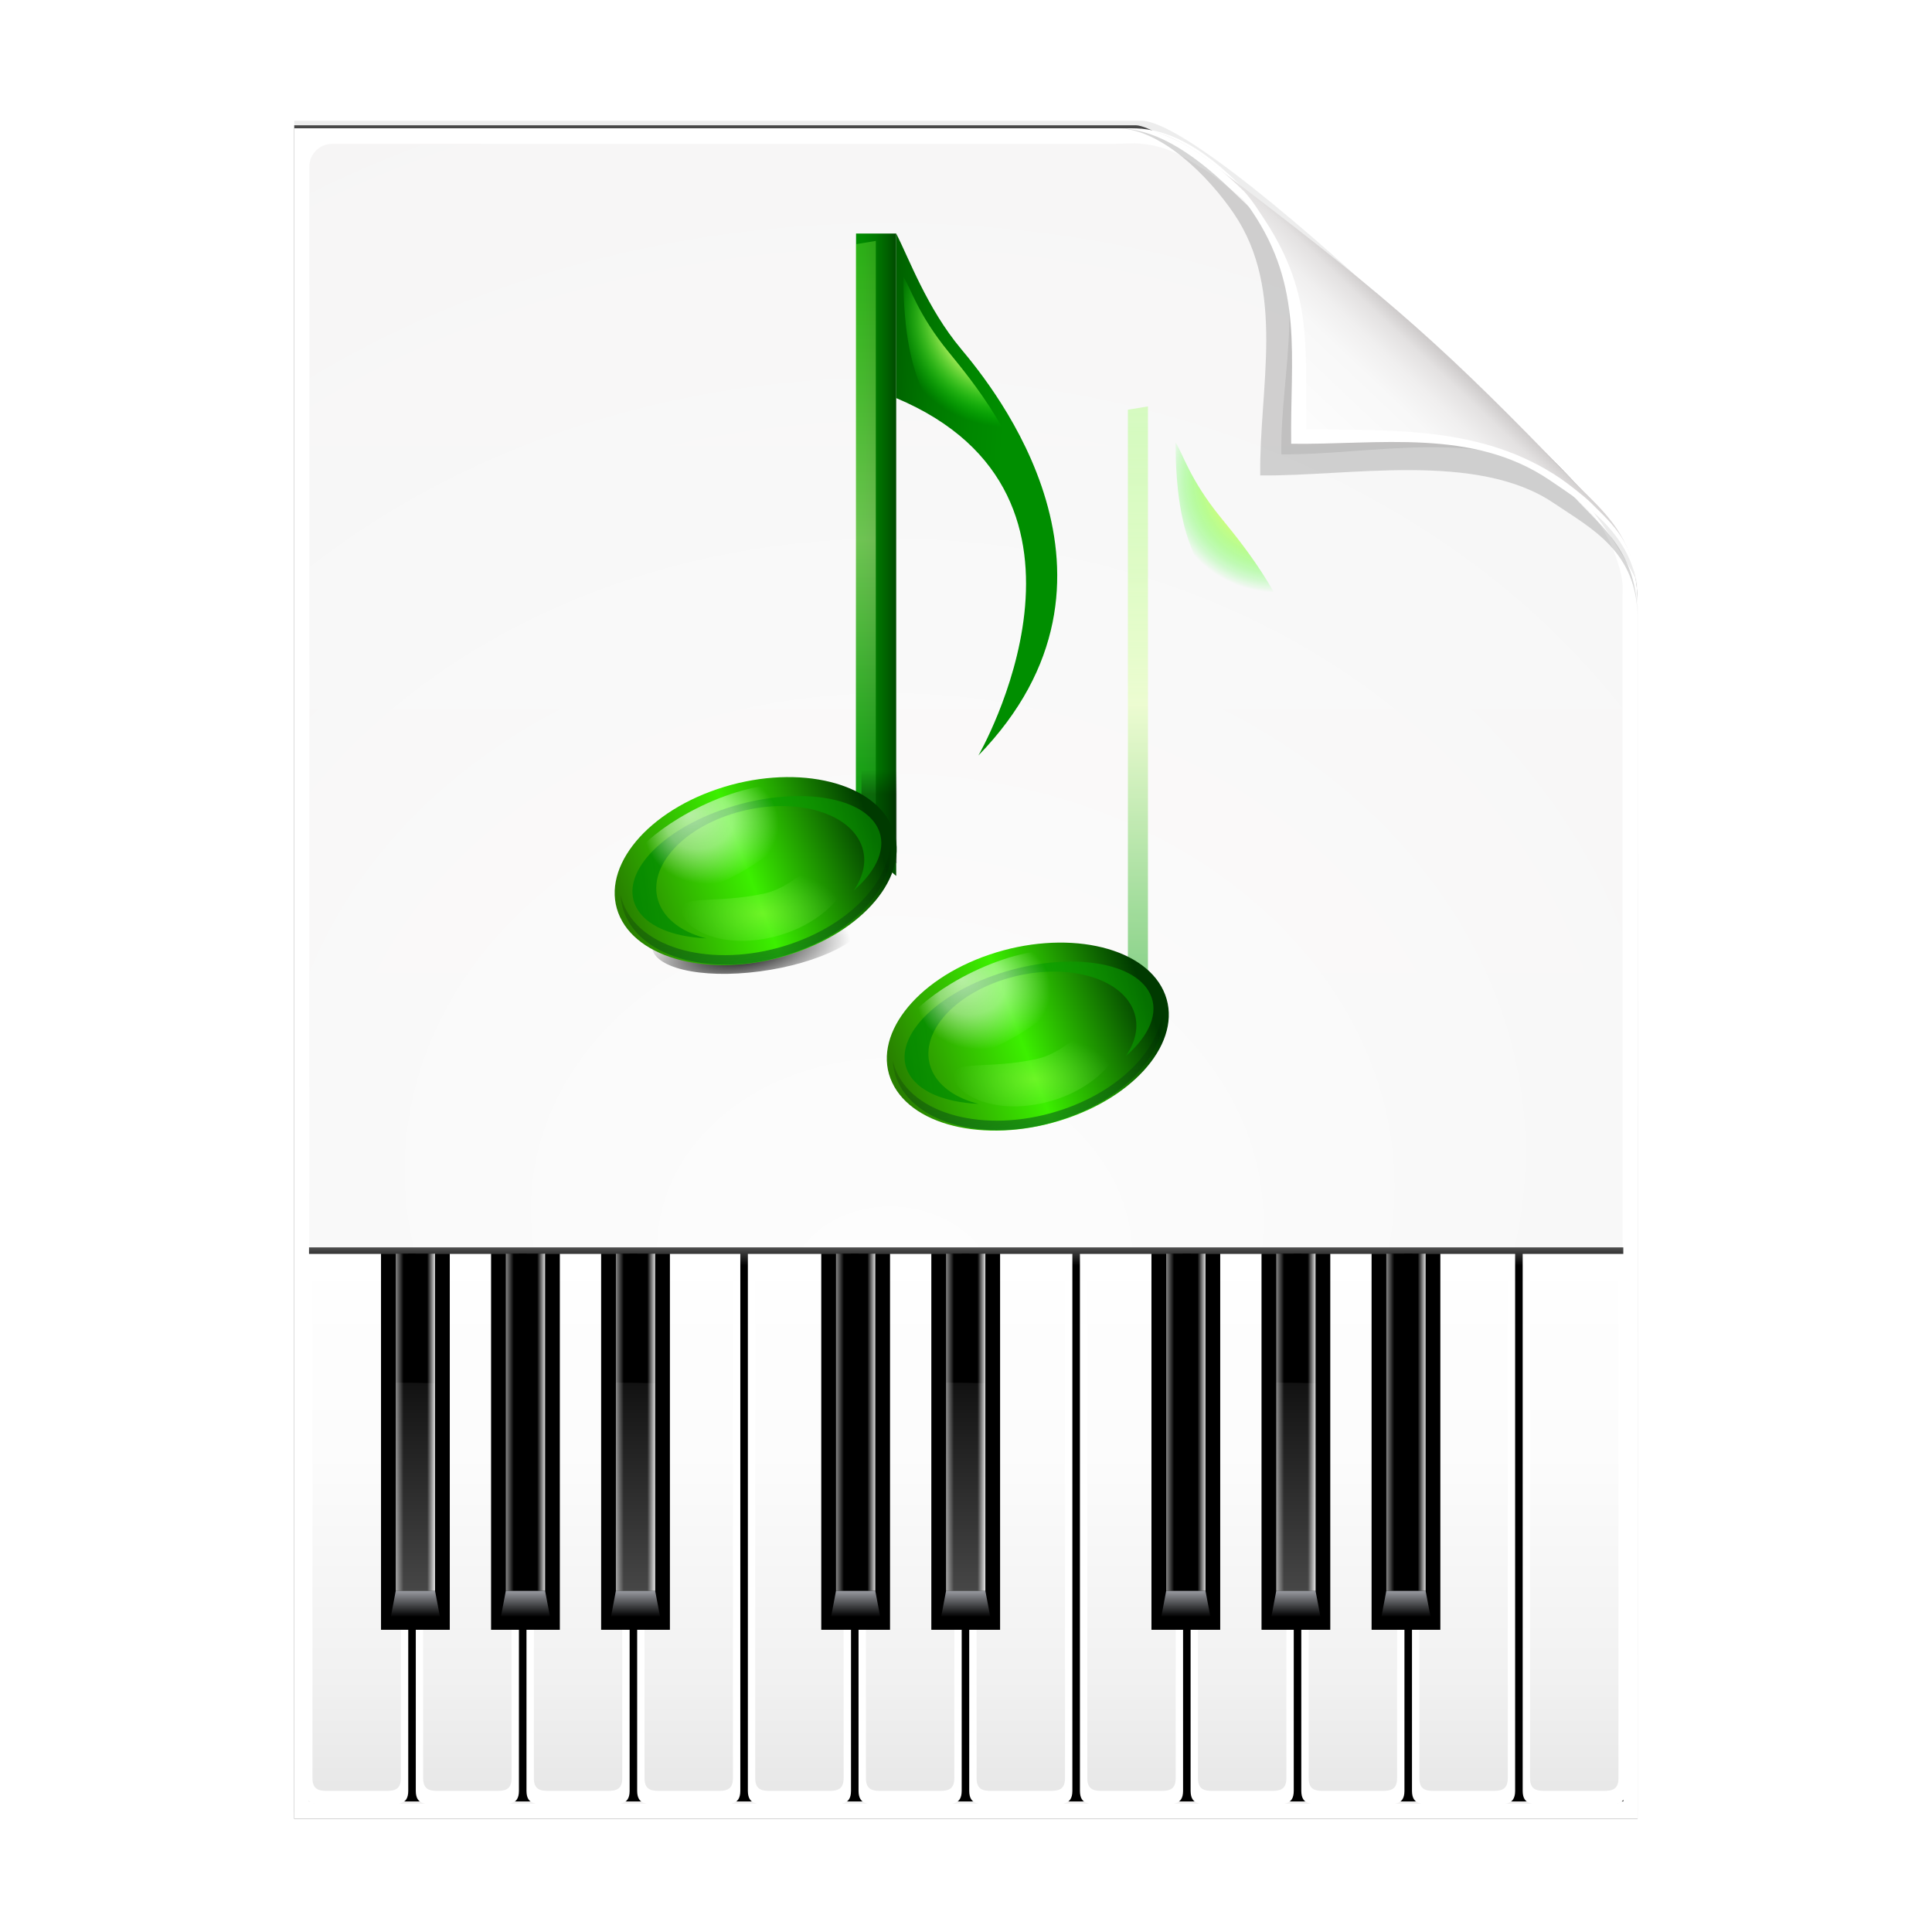 <svg height="256" width="256" xmlns="http://www.w3.org/2000/svg" xmlns:xlink="http://www.w3.org/1999/xlink">
  <defs>
    <filter id="filter3834" color-interpolation-filters="sRGB" height="1.064" width="1.081" x="-.04" y="-.032">
      <feGaussianBlur stdDeviation="1.501"/>
    </filter>
    <filter id="filter3826" color-interpolation-filters="sRGB" height="1.044" width="1.056" x="-.028" y="-.022">
      <feGaussianBlur stdDeviation="1.036"/>
    </filter>
    <linearGradient id="linearGradient4524-4" gradientTransform="matrix(2 0 0 -2 -7.012 257)" gradientUnits="userSpaceOnUse" x1="72" x2="72" y1="0" y2="116.401">
      <stop offset="0" stop-color="#eeecec"/>
      <stop offset=".4" stop-color="#f4f4f4"/>
      <stop offset="1" stop-color="#f6f5f5"/>
    </linearGradient>
    <filter id="filter1164" color-interpolation-filters="sRGB" height="1.096" width="1.09" x="-.045" y="-.048">
      <feGaussianBlur stdDeviation=".65"/>
    </filter>
    <linearGradient id="lg1">
      <stop offset="0" stop-color="#fff"/>
      <stop offset="1" stop-color="#fff" stop-opacity="0"/>
    </linearGradient>
    <radialGradient id="radialGradient5988-0" cx="64" cy="64.004" fx="63.793" fy="47.275" gradientTransform="matrix(3.368 .169 .138 -2.752 -103.406 294.326)" gradientUnits="userSpaceOnUse" r="47.5" xlink:href="#lg1"/>
    <clipPath id="clipPath6093-7">
      <path d="m17 8-0 112h61.5c1.675 0 3.914-.565 7-3.6 8.87-8.725 16.24-13.852 23.499-21.176 2.441-2.463 3.001-4.471 3.001-6.724v-80.5z"/>
    </clipPath>
    <filter id="filter6171-8" color-interpolation-filters="sRGB" height="2.022" width="1.956" x="-.478" y="-.511">
      <feGaussianBlur stdDeviation="10.141"/>
    </filter>
    <linearGradient id="linearGradient3895-3" gradientTransform="matrix(2.024 0 0 -2.024 -.803 246.974)" gradientUnits="userSpaceOnUse" x1="86.738" x2="93.19" y1="93.621" y2="100.459">
      <stop offset="0" stop-color="#fcfcfc"/>
      <stop offset=".523" stop-color="#f8f8f8"/>
      <stop offset=".723" stop-color="#f0efef"/>
      <stop offset=".89" stop-color="#e3e1e1"/>
      <stop offset="1" stop-color="#cecbcb"/>
    </linearGradient>
    <linearGradient id="linearGradient5469" gradientTransform="matrix(1 0 0 .955 0 -18.316)" gradientUnits="userSpaceOnUse" x1="49.578" x2="49.578" y1="-31.612" y2="-30.005">
      <stop offset="0" stop-color="#595959"/>
      <stop offset=".946" stop-color="#030303"/>
      <stop offset="1"/>
    </linearGradient>
    <linearGradient id="linearGradient5494" gradientTransform="matrix(1 0 0 1 16 -30)" gradientUnits="userSpaceOnUse" x1="44" x2="44" y1="-6.451" y2="47.017">
      <stop offset="0" stop-color="#fff"/>
      <stop offset=".361" stop-color="#fcfcfc"/>
      <stop offset=".676" stop-color="#f1f1f1"/>
      <stop offset=".974" stop-color="#dfdfdf"/>
      <stop offset="1" stop-color="#ddd"/>
    </linearGradient>
    <linearGradient id="linearGradient5514" gradientUnits="userSpaceOnUse" x1="22" x2="26" y1="-19" y2="-19">
      <stop offset="0" stop-color="#888"/>
      <stop offset=".2"/>
      <stop offset=".8"/>
      <stop offset="1" stop-color="#ddd"/>
    </linearGradient>
    <linearGradient id="linearGradient5516" gradientUnits="userSpaceOnUse" x1="8" x2="8" y1="28" y2="26">
      <stop offset="0"/>
      <stop offset="1" stop-color="#999ba1"/>
    </linearGradient>
    <radialGradient id="radialGradient4506" cx="39.891" cy="94.427" gradientTransform="matrix(1 0 0 .267 0 81.512)" gradientUnits="userSpaceOnUse" r="33.764" xlink:href="#XMLID_13_-6"/>
    <linearGradient id="XMLID_13_-6" gradientUnits="userSpaceOnUse" x1="62.246" x2="52.913" y1="8.616" y2="19.95">
      <stop offset="0"/>
      <stop offset="1" stop-opacity="0"/>
    </linearGradient>
    <filter id="filter4422" height="1.481" width="1.128" x="-.064" y="-.241">
      <feGaussianBlur stdDeviation="1.807"/>
    </filter>
    <linearGradient id="linearGradient4508" gradientTransform="matrix(.287 0 0 .374 75.714 55.936)" gradientUnits="userSpaceOnUse" x1="40.117" x2="48.117" xlink:href="#XMLID_9_-5" y1="49" y2="49"/>
    <linearGradient id="XMLID_9_-5" gradientUnits="userSpaceOnUse" x1="40.117" x2="48.117" y1="49" y2="49">
      <stop offset="0" stop-color="#008e00"/>
      <stop offset=".229" stop-color="#008700"/>
      <stop offset=".513" stop-color="#007800"/>
      <stop offset=".823" stop-color="#005f00"/>
      <stop offset="1" stop-color="#004d00"/>
    </linearGradient>
    <linearGradient id="linearGradient4510" gradientUnits="userSpaceOnUse" x1="44.143" x2="44.143" y1="3.493" y2="94.157">
      <stop offset="0" stop-color="#00a208"/>
      <stop offset=".5" stop-color="#dfffa8"/>
      <stop offset="1" stop-color="#8aff47" stop-opacity=".633"/>
    </linearGradient>
    <filter id="filter5551-5" color-interpolation-filters="sRGB" height="1.025" width="2.118" x="-.559" y="-.012">
      <feGaussianBlur stdDeviation=".466"/>
    </filter>
    <linearGradient id="linearGradient4512" gradientTransform="matrix(.26 0 0 .312 77.122 61.475)" gradientUnits="userSpaceOnUse" x1="44.117" x2="44.117" xlink:href="#XMLID_13_-6" y1="88.249" y2="83.653"/>
    <linearGradient id="linearGradient4514" gradientTransform="matrix(.643 0 0 .543 37.044 32.23)" gradientUnits="userSpaceOnUse" x1=".117" x2="43.927" y1="101" y2="92.5">
      <stop offset="0" stop-color="#287f00"/>
      <stop offset=".5" stop-color="#3cf000"/>
      <stop offset="1" stop-color="#003a00"/>
    </linearGradient>
    <linearGradient id="linearGradient4516" gradientUnits="userSpaceOnUse" x1="3.989" x2="43.874" y1="100.013" y2="100.013">
      <stop offset="0" stop-color="#080"/>
      <stop offset="1" stop-color="#0aa800" stop-opacity=".608"/>
    </linearGradient>
    <filter id="filter6116-7" color-interpolation-filters="sRGB" height="1.355" width="1.245" x="-.123" y="-.178">
      <feGaussianBlur stdDeviation="2.037"/>
    </filter>
    <radialGradient id="radialGradient4518" cx="22.502" cy="91.357" fx="19.835" fy="86.024" gradientTransform="matrix(.686 -.279 .261 .683 -.067 33.863)" gradientUnits="userSpaceOnUse" r="14">
      <stop offset="0" stop-color="#fff"/>
      <stop offset=".5" stop-color="#fff" stop-opacity=".709"/>
      <stop offset="1" stop-color="#fff" stop-opacity="0"/>
    </radialGradient>
    <filter id="filter5558-3" color-interpolation-filters="sRGB" height="1.156" width="1.098" x="-.049" y="-.078">
      <feGaussianBlur stdDeviation=".61"/>
    </filter>
    <radialGradient id="radialGradient4520" cx="27.127" cy="113.894" gradientTransform="matrix(1 -.026 .014 .527 18.168 52.583)" gradientUnits="userSpaceOnUse" r="11.99">
      <stop offset="0" stop-color="#c3ff6a"/>
      <stop offset="1" stop-color="#a6ff88" stop-opacity="0"/>
    </radialGradient>
    <filter id="filter2844-0" color-interpolation-filters="sRGB" height="1.278" width="1.147" x="-.073" y="-.139">
      <feGaussianBlur stdDeviation=".732"/>
    </filter>
    <linearGradient id="linearGradient4522" gradientTransform="matrix(1 0 0 -1 39.758 128)" gradientUnits="userSpaceOnUse" x1="22.025" x2="21.786" y1="29.212" y2="7.973">
      <stop offset="0" stop-opacity="0"/>
      <stop offset="1" stop-color="#07631a"/>
    </linearGradient>
    <filter id="filter3619-6" color-interpolation-filters="sRGB" height="1.15" width="1.07" x="-.035" y="-.075">
      <feGaussianBlur stdDeviation=".699"/>
    </filter>
    <linearGradient id="linearGradient4525" gradientTransform="matrix(.399 0 0 .408 74.439 53.017)" gradientUnits="userSpaceOnUse" x1="54.103" x2="32.584" xlink:href="#XMLID_9_-5" y1="32.58" y2="31.296"/>
    <radialGradient id="radialGradient4527" cx="78.88" cy="28.175" gradientUnits="userSpaceOnUse" r="16.493">
      <stop offset=".331" stop-color="#f0ff80"/>
      <stop offset=".674" stop-color="#0f0" stop-opacity="0"/>
    </radialGradient>
    <filter id="filter6448" color-interpolation-filters="sRGB" height="1.075" width="1.133" x="-.066" y="-.038">
      <feGaussianBlur stdDeviation=".37"/>
    </filter>
    <linearGradient id="linearGradient4137" gradientUnits="userSpaceOnUse" x1="64.001" x2="64.001" xlink:href="#lg1" y1="-4.104" y2="-27.431"/>
  </defs>
  <path d="m-128.811-19.056v112h56.188c5.115-.238 32.613-27.078 32.775-30.612.081-25.127.037-56.259.037-81.388z" filter="url(#filter3834)" opacity=".262" transform="matrix(2 0 0 -2 296.61 201.888)"/>
  <path d="m-128.811-19.556v112.2h55.746c3.099 0 24.71-18.512 30.004-24.7 1.603-1.873 3.25-3.038 3.25-7.2v-80.3z" fill-opacity=".701" filter="url(#filter3826)" transform="matrix(2 0 0 -2 296.61 201.888)"/>
  <path d="m38.988 241v-224h111c3.351 0 7.829 1.129 14 7.2 17.74 17.45 32.481 27.704 46.998 42.352 4.881 4.925 6.002 8.942 6.002 13.448v161z" fill="#fff" stroke-width="2"/>
  <path d="m41.988 239c-.68 0-1-.469-1-1v-215.937c0-1.643 1.359-3 3-3h103.375c.106 0 1.621-.047 3-.063 3.555.08 6.264 1.507 8.712 3.187 2.104.582 33.3 27.239 51.542 45.618 2.725 2.745 4.371 7.896 4.371 9.791l0 160.404c0 .645-.326 1-1 1z" fill="url(#linearGradient4524-4)" stroke-width="2"/>
  <path d="m41.988 239c-.68 0-1-.469-1-1v-215.937c0-1.643 1.359-2.999 3-3l105-.063c.106-0 6.548.016 7.927-0 13.082 9.007 37.275 31.907 55.165 49.91 2.954 3.313.915.74 2.908 3.215l0 165.875c0 .645-.326 1-1 1z" fill="url(#radialGradient5988-0)" opacity=".847" stroke-width="2"/>
  <path d="m-39.811 59.947c0 4.465-3.067 5.979-5.55 7.662-5.109 3.465-13.669 1.757-19.45 1.838-.081 5.781 1.723 12.232-1.742 17.34-1.684 2.482-4.848 5.66-7.758 5.66 2.318 0 4.743-1.335 7.584-4.085 9.142-8.849 14.367-11.135 22.673-20.298 1.919-2.117 4.243-3.642 4.243-8.118z" filter="url(#filter1164)" opacity=".4" transform="matrix(2 0 0 -2 296.61 201.888)"/>
  <path clip-path="url(#clipPath6093-7)" d="m114.4 82.503c0 4.465-4.997 12.61-7.48 14.294-5.109 3.465-12.739 1.525-18.52 1.606-.081 5.781 1.966 11.305-1.499 16.413-1.684 2.482-9.791 8.687-12.701 8.687-2.091 1.534 3.488 8.211 6.735 5.32 9.502-8.461 35.132-30.023 43.351-39.263 2.04-2.294-4.905-9.845-9.886-7.057z" filter="url(#filter6171-8)" opacity=".277" transform="matrix(2 0 0 -2 -7.012 257)"/>
  <path d="m216.988 79.994c0-8.931-5.595-12.82-10.559-16.187-10.217-6.93-21.878-6.651-33.441-6.813-.162-11.562.332-19.009-6.598-29.226-3.367-4.964-10.581-10.774-16.402-10.774 4.636 0 8.888 3.363 15.168 8.17 19.079 14.601 26.409 20.969 43.346 38.595 3.959 4.12 8.486 7.284 8.486 16.235z" fill="url(#linearGradient3895-3)"/>
  <path d="m217.026 78.575c-.633-7.798-7.046-11.806-11.7-14.963-10.217-6.93-22.675-4.65-34.237-4.812-.162-11.562 1.705-20.633-5.225-30.85-2.946-4.344-8.199-9.32-13.525-10.5 3.961.725 7.77 3.323 12.537 7.938.678.777 1.149 1.358 2.212 3 6.93 10.217 5.847 16.931 6.009 28.494 11.562.162 23.436-.424 33.653 6.506.931.631 3.188 2.376 4.013 3.2 3.073 3.073 5.803 5.227 6.263 11.988zm-64.688-61.125c-.315-.07-.627-.083-.938-.125.314.034.621.067.938.125z" fill="#fff"/>
  <g transform="matrix(1.823 0 0 1.779 11.303 251.291)">
    <rect fill="url(#linearGradient5469)" height="41.269" width="95.529" x="16.261" y="-48.346"/>
    <use transform="translate(8.045)" xlink:href="#g9438"/>
    <use transform="translate(-8.045)" xlink:href="#g9438"/>
    <use transform="translate(16.091)" xlink:href="#g9438"/>
    <use transform="translate(24.136)" xlink:href="#g9438"/>
    <use transform="translate(32.182)" xlink:href="#g9438"/>
    <use transform="translate(40.227)" xlink:href="#g9438"/>
    <use transform="translate(48.273)" xlink:href="#g9438"/>
    <use transform="translate(-16.091)" xlink:href="#g9438"/>
    <use transform="translate(-24.136)" xlink:href="#g9438"/>
    <use transform="translate(-32.182)" xlink:href="#g9438"/>
    <use transform="translate(-40.227)" xlink:href="#g9438"/>
    <g id="g9438" transform="matrix(1.071 0 0 1 -4.308 -15.861)">
      <path d="m63.5 7.997c0 1.128-.788.999-1.75.999h-3.5c-.962 0-1.75.129-1.75-.999v-39.997h7z" fill="#fff" stroke-width=".99"/>
      <path d="m63 7.046c0 1.073-.675.95-1.5.95h-3c-.825 0-1.5.123-1.5-.95v-37.046h6z" fill="url(#linearGradient5494)" stroke-width="1"/>
    </g>
    <g id="g3005" transform="matrix(.714 0 0 .966 6.857 -16.965)">
      <rect height="29" width="7" x="20.5" y="-32"/>
      <rect fill="url(#linearGradient5514)" height="26" width="4" x="22" y="-32"/>
      <polygon fill="url(#linearGradient5516)" points="10.5 28 5.5 28 6 26 10 26" transform="translate(16 -32)"/>
      <path d="m22-6h4v-16.013c-1.345-.021-2.68-.035-4-.043z" fill="url(#linearGradient4137)" opacity=".3"/>
    </g>
    <use transform="translate(8)" xlink:href="#g3005"/>
    <use transform="translate(16)" xlink:href="#g3005"/>
    <use transform="translate(32)" xlink:href="#g3005"/>
    <use transform="translate(40)" xlink:href="#g3005"/>
    <use transform="translate(56)" xlink:href="#g3005"/>
    <use transform="translate(64)" xlink:href="#g3005"/>
    <use transform="translate(72)" xlink:href="#g3005"/>
  </g>
  <g id="g4492" transform="matrix(2.245 0 0 2.245 -82.416 -94.628)">
    <ellipse cx="45.432" cy="111.206" fill="url(#radialGradient4506)" fill-rule="evenodd" filter="url(#filter4422)" rx="33.764" ry="9.016" transform="matrix(.189 -.025 0 -.263 72.973 127.496)"/>
    <path d="m87.237 55.936h2.37v37.914l-2.37-2.005z" fill="url(#linearGradient4508)"/>
    <path d="m43.117 3v90.657c.813.204 1.005.252 2 .5 0-6.867 0-85.747 0-91.157-.937 0-1.062 0-2 0z" fill="url(#linearGradient4510)" filter="url(#filter5551-5)" opacity=".7" transform="matrix(.592 0 0 -.39 61.694 93.091)"/>
    <path d="m89.636 87.367c-.446-.63-.975-.578-1.583-1.066-.163-.131-.33-.251-.498-.365v5.454l2.081 1.725z" fill="url(#linearGradient4512)" opacity=".3"/>
    <g transform="matrix(.543 -.065 .064 .516 47.199 52.04)">
      <path d="m37.423 90.449c1.672 5.389 9.805 8.256 18.165 6.405 8.361-1.852 13.781-7.723 12.109-13.112-1.672-5.389-9.804-8.256-18.165-6.404s-13.782 7.723-12.11 13.112z" fill="url(#linearGradient4514)"/>
      <path d="m43.576 95.141c-1.891-7.217-12.218-10.761-23.068-7.915-10.849 2.846-18.111 11.005-16.22 18.224 1.104 4.218 5.1 7.166 10.387 8.333-3.231-1.651-5.652-4.326-6.545-7.736-1.904-7.269 3.803-15.064 12.748-17.412 8.945-2.347 17.741 1.644 19.645 8.912.894 3.41.095 6.931-1.911 9.956 4.034-3.612 6.069-8.145 4.964-12.362z" fill="url(#linearGradient4516)" filter="url(#filter6116-7)" opacity=".9" transform="matrix(.686 0 0 .543 36.321 32.23)"/>
      <path d="m34.448 87.55c-7.626 4.164-12.096 10.314-9.566 13.161 1.101 1.238 3.231 1.537 4.824 1.569 4.125.083 9.447-1.428 14.235-4.042 7.626-4.164 12.096-10.315 9.565-13.161-1.101-1.238-3.231-1.537-4.824-1.569-4.125-.083-9.446 1.428-14.233 4.043z" fill="url(#radialGradient4518)" filter="url(#filter5558-3)" opacity=".8" transform="matrix(.708 0 0 .615 20.645 26.252)"/>
      <path d="m46.875 109c-7.172 1.882-12.588.601-11.925 3.134.273 1.045 1.302 1.832 2.116 2.308 2.241 1.311 6.431 2.239 11.471.917 7.171-1.882 10.926-6.96 10.263-9.492-.273-1.046-1.302-1.832-2.116-2.309-2.241-1.31-4.77 4.12-9.809 5.442z" fill="url(#radialGradient4520)" filter="url(#filter2844-0)" opacity=".6" transform="matrix(.711 .124 -.185 .764 40.012 .651)"/>
      <path d="m87.844 97.625c-.648 8.39-8.338 16.481-19.25 19.344-12.995 3.409-25.651-1.86-28.25-11.781-.233-.889-.377-1.79-.438-2.688-.108 1.562.031 3.138.438 4.688 2.599 9.921 15.255 15.19 28.25 11.781 11.778-3.09 19.783-12.268 19.25-21.344z" fill="url(#linearGradient4522)" filter="url(#filter3619-6)" opacity=".8" transform="matrix(.618 0 0 .543 13.113 32.23)"/>
    </g>
    <path d="m93.442 62.753c-2.026-2.42-3.083-5.366-3.836-6.817v9.709c13.705 5.769 4.853 21.096 4.853 21.096 10.125-10.429.847-21.762-1.017-23.988z" fill="url(#linearGradient4525)"/>
    <path d="m73.284 31.834c-3.124-3.83-3.783-6.408-4.517-7.487 0 11.96 3.892 11.818.318 11.131 6.341 3.261 11.214 7.754 13.073 12.521-2.085-7.847-6.241-12.937-8.874-16.166z" fill="url(#radialGradient4527)" filter="url(#filter6448)" transform="matrix(.592 0 0 .592 49.323 44.088)"/>
  </g>
  <use transform="translate(36.059 21.93)" xlink:href="#g4492"/>
</svg>
